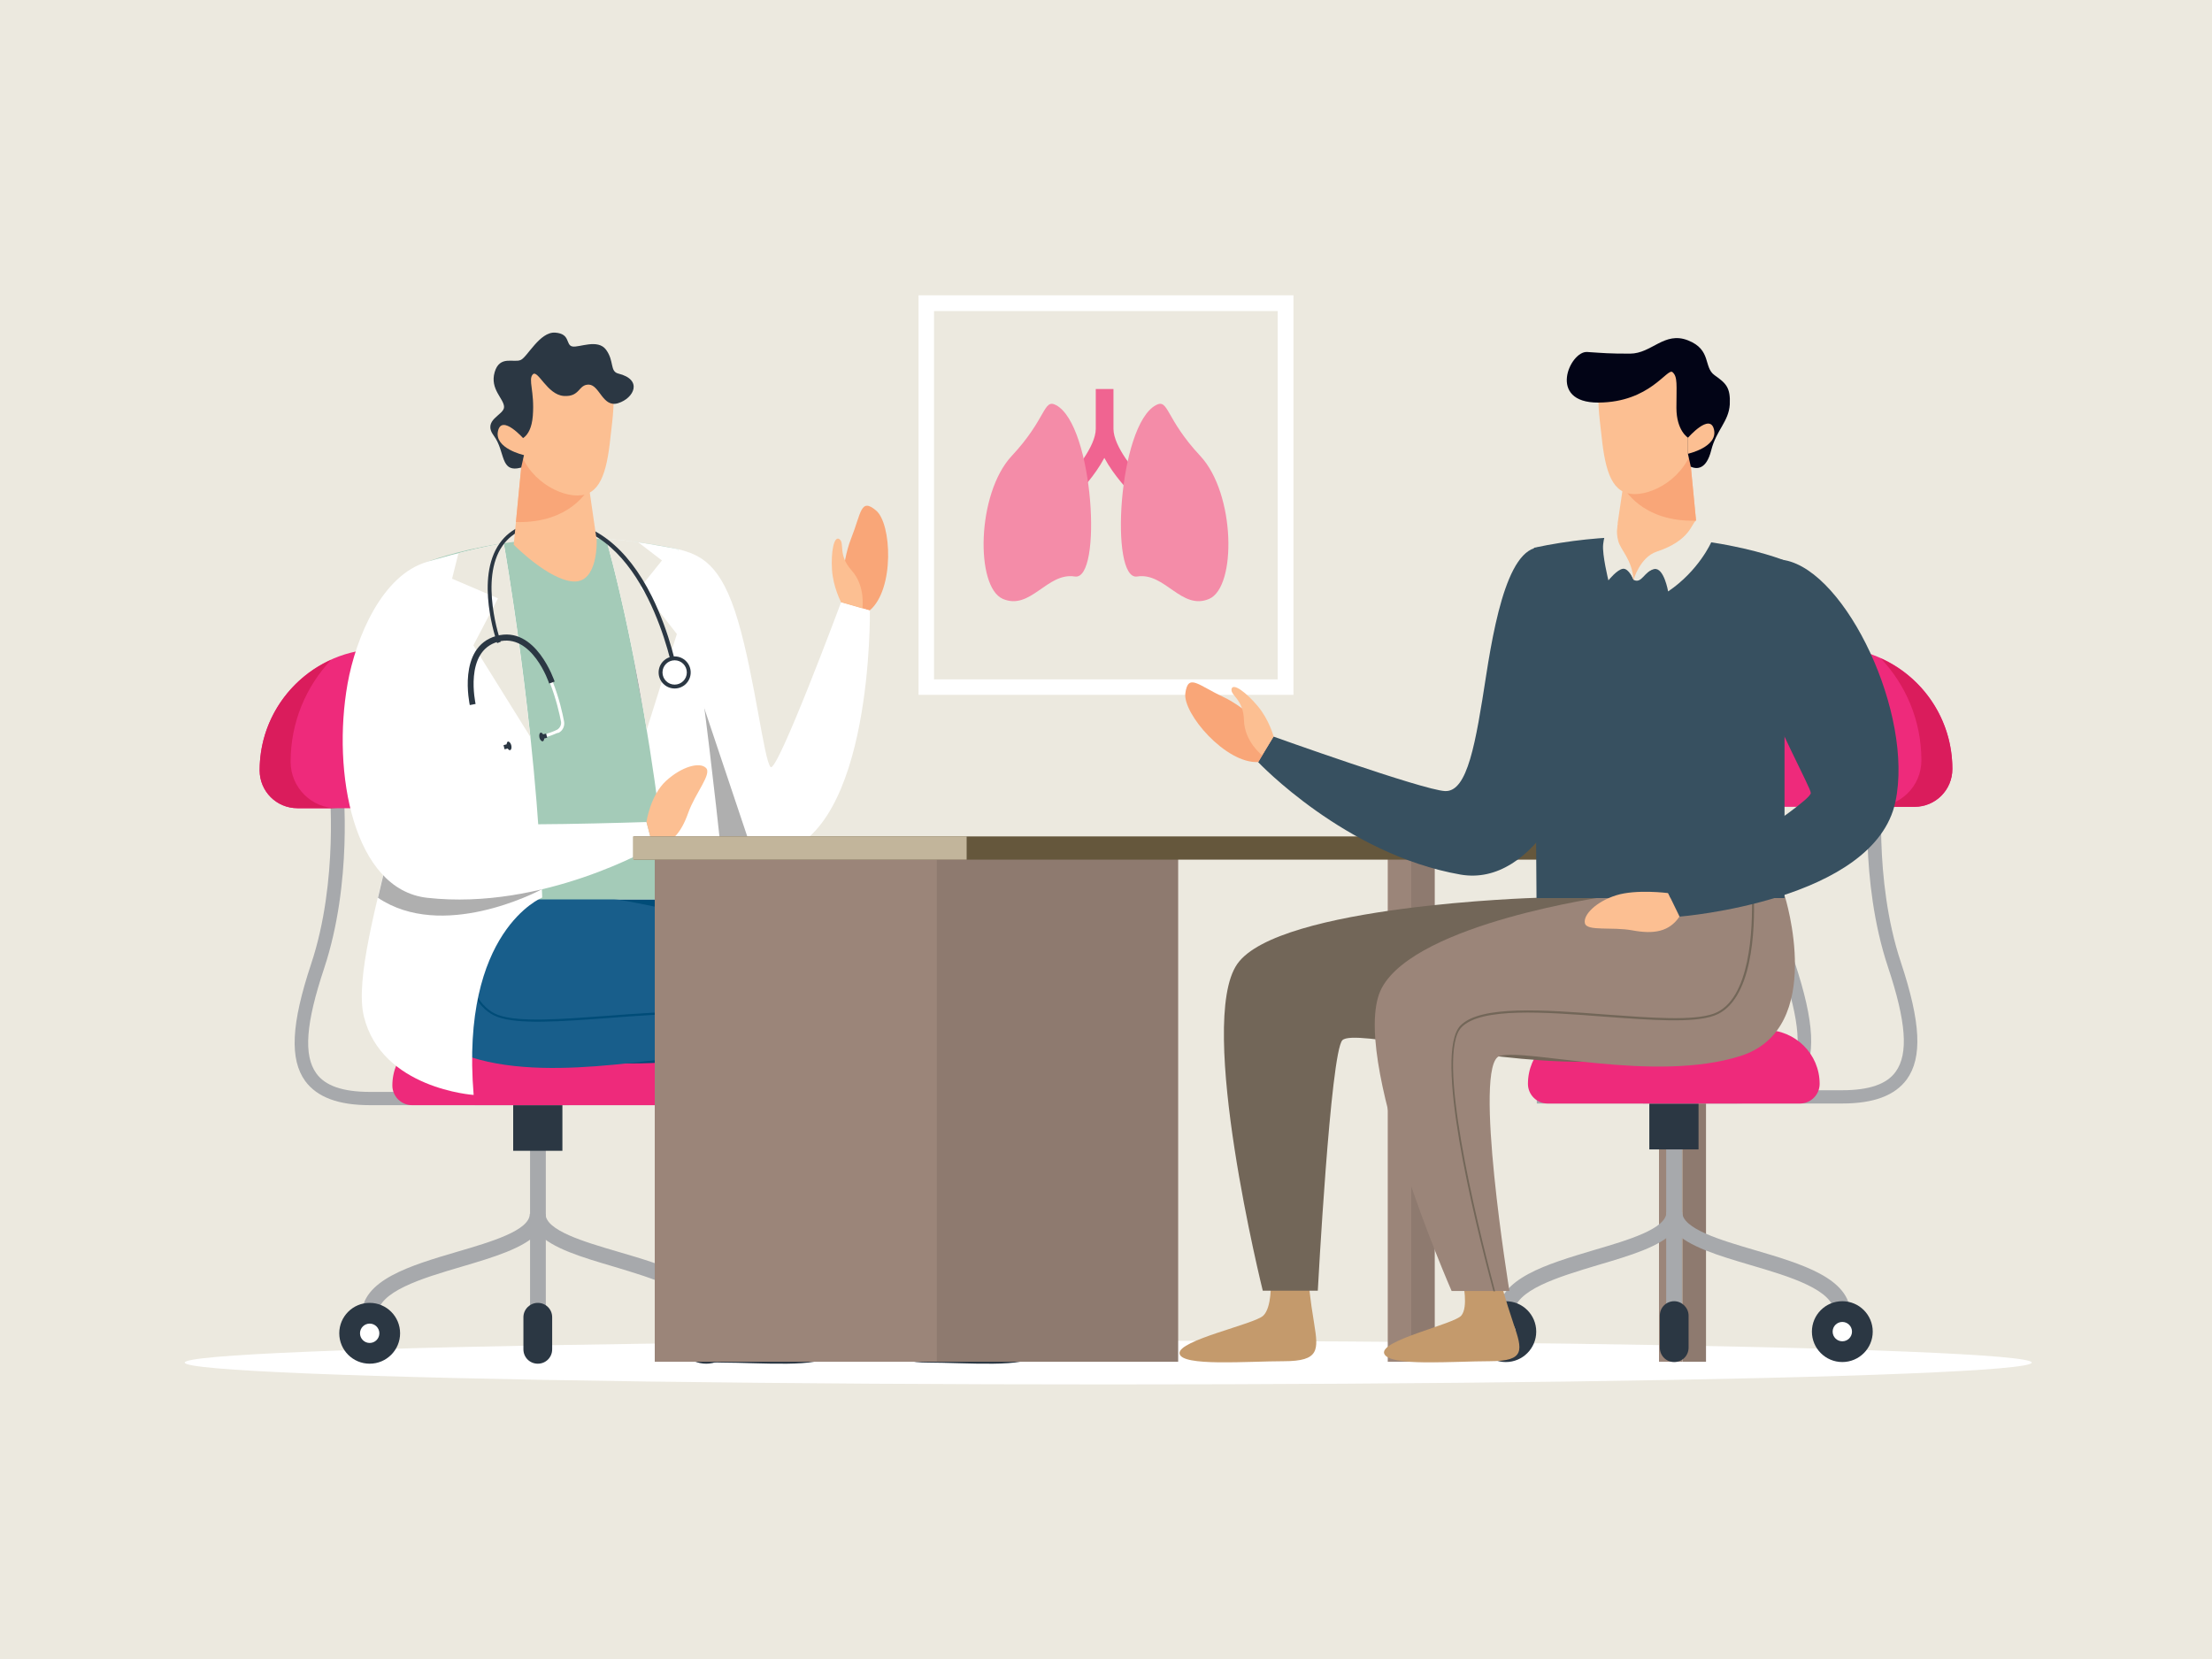 <svg xmlns="http://www.w3.org/2000/svg" xmlns:xlink="http://www.w3.org/1999/xlink" version="1.1" id="Layer_1" x="0px" y="0px" width="800px" height="600px" viewBox="0 0 800 600" enable-background="new 0 0 800 600" xml:space="preserve">
<g>
	<rect fill="#ece9df" width="800" height="600"/>
	<ellipse fill="#ffffff" cx="400.8" cy="492.8" rx="334" ry="7.9"/>
	<g>
		<g>
			<rect x="332.2" y="106.8" fill="#ffffff" width="135.6" height="144.5"/>
			<rect x="337.8" y="112.5" fill="#ece9df" width="124.3" height="133.2"/>
			<g>
				<path fill="#F06491" d="M413.8,174c-3.1-3.1-11.1-12.5-11.1-18.9v-14.4h-6.4v14.4c0,6.4-8,15.9-11.1,18.9l4.5,4.5      c0.9-0.9,6.2-6.3,9.7-12.9c3.5,6.5,8.9,12,9.7,12.9L413.8,174z"/>
				<path fill="#F48CA8" d="M381.9,146.5c-4.6-2.4-3.3,4.8-16,18.4c-12.7,13.6-13.2,47.4-3.2,51.7s16-9.7,26-8.1      C398.8,210.2,395.6,153.7,381.9,146.5z"/>
				<path fill="#F48CA8" d="M418.1,146.5c4.6-2.4,3.3,4.8,16,18.4c12.7,13.6,13.2,47.4,3.2,51.7s-16-9.7-26-8.1      C401.2,210.2,404.4,153.7,418.1,146.5z"/>
			</g>
		</g>
		<g>
			<g>
				<g>
					<g>
						<g>
							<path fill="#A7A9AC" d="M258.2,475.8h-5.7c0-8.6-16.2-13.4-30.5-17.7c-11.5-3.4-22.4-6.6-27.5-12.2c-5,5.5-16,8.8-27.5,12.2         c-14.3,4.2-30.5,9-30.5,17.7h-5.7c0-12.9,17.6-18.1,34.6-23.1c12.3-3.6,26.2-7.7,26.2-13.7h5.7c0,6,13.9,10.1,26.2,13.7         C240.6,457.7,258.2,462.9,258.2,475.8z"/>
						</g>
						<g>
							<rect x="191.7" y="412" fill="#A7A9AC" width="5.7" height="70.2"/>
						</g>
						<rect x="185.6" y="396.2" fill="#2B3743" width="17.8" height="20"/>
					</g>
					<g>
						<g>
							<path fill="#A7A9AC" d="M205.8,399.7h-72c-11.5,0-19.1-2.9-23.4-8.7c-5.7-7.9-5.1-20.6,2.1-42.3c10.1-30.3,6.6-64.6,6.6-64.9         l4.9-0.5c0.2,1.4,3.6,35.7-6.8,67c-6.6,19.8-7.5,31.4-2.8,37.9c3.2,4.5,9.6,6.7,19.4,6.7h72V399.7z"/>
						</g>
						<g>
							<path fill="#A7A9AC" d="M244.2,399.7h-72c-11.5,0-19.1-2.9-23.4-8.7c-5.7-7.9-5.1-20.6,2.1-42.3c10.1-30.3,6.6-64.6,6.6-64.9         l4.9-0.5c0.2,1.4,3.6,35.7-6.8,67c-6.6,19.8-7.5,31.4-2.8,37.9c3.2,4.5,9.6,6.7,19.4,6.7h72V399.7z"/>
						</g>
					</g>
					<path fill="#EE2A7B" d="M93.9,278.6L93.9,278.6c0,7.6,6.1,13.7,13.7,13.7h64.1c7.6,0,13.7-6.1,13.7-13.7v0       c0-24.2-19.6-43.9-43.9-43.9h-3.8C113.5,234.7,93.9,254.4,93.9,278.6z"/>
					<path fill="#DA1C5C" d="M105.1,275.5L105.1,275.5c0-14.3,5.6-27.3,14.7-36.9c-15.3,6.9-25.9,22.2-25.9,40l0,0       c0,7.6,6.1,13.7,13.7,13.7H122C112.7,292.4,105.1,284.8,105.1,275.5z"/>
					<path fill="#EE2A7B" d="M141.9,392.6L141.9,392.6c0,3.9,3.2,7.1,7.1,7.1h91.3c3.9,0,7.1-3.2,7.1-7.1v0       c0-10.8-8.7-19.5-19.5-19.5h-66.4C150.7,373,141.9,381.8,141.9,392.6z"/>
					<g>
						<circle fill="#2B3743" cx="133.7" cy="482.2" r="11"/>
						<circle fill="#ffffff" cx="133.7" cy="482.2" r="3.5"/>
					</g>
					<g>
						<circle fill="#2B3743" cx="255.4" cy="482.2" r="11"/>
						<circle fill="#ffffff" cx="255.4" cy="482.2" r="3.5"/>
					</g>
					<path fill="#2B3743" d="M189.3,476.4V488c0,2.9,2.3,5.2,5.2,5.2h0c2.9,0,5.2-2.3,5.2-5.2v-11.6c0-2.9-2.3-5.2-5.2-5.2h0       C191.7,471.2,189.3,473.5,189.3,476.4z"/>
				</g>
				<g>
					<path fill="#2B3743" d="M257.2,464.2c0,0-1.4,5.6-4.6,15.1c-3.2,9.4-4.4,13.5,8.6,13.5s36.7,2,38.2-2.8s-25.3-10.6-27.9-13.7       c-2.6-3-0.6-12-0.6-12H257.2z"/>
					<path fill="#2B3743" d="M326.7,464.2c0,0-0.4,5.6-2,15.1c-1.5,9.4-2,13.5,11,13.5c13.1,0,37.1,2,37.7-2.8       c0.6-4.8-27.2-10.6-30.3-13.7c-3.1-3-2.7-12-2.7-12H326.7z"/>
					<path fill="#004C78" d="M244.2,325.3c0,0,93.4,2.7,108.3,23.9c14.9,21.2-9.2,118.2-9.2,118.2h-19.9c0,0-4.6-86.4-8.9-90.6       c-4.2-4.2-49.3,7.8-86,7.8s-36-59.3-36-59.3H244.2z"/>
					<path fill="#185e8b" d="M154.5,324.6c0,0-15.1,47.9,16,57.8s77.2-2.8,87.1,0c9.9,2.8-3.5,85-3.5,85H275       c0,0,37.9-86.4,25.2-109.8c-12.7-23.4-81.4-33-81.4-33H154.5z"/>
					<path fill="#004C78" d="M259.9,467.4c7.3-27.1,21.6-86,11.9-96c-7.2-7.4-30.2-5.7-52.3-4c-16.4,1.2-31.8,2.4-39.3-0.3       c-13.4-4.9-14.1-31.1-13.8-42.5h-0.7c-0.4,11.6,0.3,38.1,14.3,43.2c7.6,2.8,23.1,1.6,39.6,0.4c22-1.7,44.7-3.4,51.8,3.8       c9.4,9.6-5,68.6-12.1,95.5H259.9z"/>
					<path fill="#F9A678" d="M304.2,217.8c0,0-0.1-13.7,3.6-23c3.7-9.3,3.4-14.9,9-10.2c5.7,4.6,6.8,28.6-2.3,36.2L304.2,217.8z"/>
					<path fill="#ffffff" d="M245.2,198.6c8.2,2.1,15.6,5.2,21.7,25.9s9.4,50.5,11.8,52.9c2.4,2.4,25.5-59.6,25.5-59.6l10.4,3       c0,0,1.2,80.3-33.5,88c-25.5,5.7-41.1-23.5-48.6-53.7C224.9,225,228,194.2,245.2,198.6z"/>
					<path fill="#A4CBB8" d="M245.2,198.6c-51.9-11.1-90.6,4.6-90.6,4.6l4.7,122.1h85L245.2,198.6z"/>
					<path fill="#ffffff" d="M182.2,196.5c0,0,11.8,66.5,13.9,128.1c0,0-29.7,12-24.8,71.4c0,0-33.3-2.2-39.7-28.4       c-6.4-26.2,30.2-107.8,22.9-164.4C154.5,203.2,168.3,198.9,182.2,196.5z"/>
					<path fill="#afafaf" d="M196,321.5l-51.1-22.1c0,0-0.8,0-2.1,0.1c-2.1,8.8-4.3,17.3-6.1,25.2c23.2,15.6,57.1-1.9,59.3-3.1       C196,321.6,196,321.5,196,321.5z"/>
					<path fill="#ffffff" d="M154.5,203.2c16.8-4.8,14.6,25.1,11.3,49.7s-5.4,42.5,2.5,44.4s65.5,0,65.5,0l2.4,9       c0,0-39.7,23.1-81.7,18.4c-26.7-3-34.5-45.3-28.8-77.4C128.7,230.5,138.2,207.9,154.5,203.2z"/>
					<path fill="#afafaf" d="M229.4,239.2c0.7,5.2,1.7,10.6,3,16c6.7,26.7,19.7,52.6,40.2,54.3l-18-53.7L229.4,239.2z"/>
					<path fill="#ffffff" d="M219.2,195c0,0,14.6,49,22.7,129.6c0,0,12.7,1,20.8,1.6c0,0-10.4-104.3-17.5-127.6       C245.2,198.6,227.3,195,219.2,195z"/>
					<path fill="#FCBF92" d="M233.8,297.2c0,0,1.4-9.6,7.1-14.8c5.7-5.2,12.1-6.9,14.4-4.7c2.3,2.2-3.8,9-6.4,16.3       c-2.6,7.3-6.2,11.7-12.8,12.2L233.8,297.2z"/>
					<path fill="#FCBF92" d="M304.2,217.8c0,0-2.9-5.4-3.3-11.8c-0.4-6.4,0.7-12.4,2.7-11s-0.7,5.6,4.4,11.3s3.9,13.7,3.9,13.7       L304.2,217.8z"/>
					<path fill="#ece9df" d="M163.5,209.3l16.6,7.1l-8.9,17l20.6,33.1c-4.2-39.2-9.6-70-9.6-70c-5.8,1-11.6,2.3-16.4,3.6       L163.5,209.3z"/>
					<path fill="#ece9df" d="M231.6,212.4l7.8-9.7l-8.6-6.6c-4.3-0.6-8.6-1.1-11.6-1.1c0,0,7.5,25.1,14.7,68.9l0,0l10.9-34.6       L231.6,212.4z"/>
					<g>
						<g>
							<g>
								<path fill="#ffffff" d="M201.3,265.2c-1.1,0.5-2.6,1.1-4.3,1.5l-0.3-1c2-0.6,3.6-1.2,4.8-1.8c1-0.6,1.6-1.8,1.4-2.9          c-1-5.2-5-22.6-13.9-28.2c-2.8-1.7-5.9-2.1-9.1-1.2c-3.3,0.9-5.7,2.8-7.2,5.8c-4.8,9.3,0.8,26.3,2.6,31.3          c0.4,1.1,1.5,1.8,2.6,1.8c1.4,0,3.3-0.4,5.5-1l0.3,1c-2.3,0.6-4.2,1-5.8,1c-1.6,0-3.1-1-3.6-2.5c-1.9-5.1-7.5-22.4-2.5-32.1          c1.6-3.2,4.3-5.3,7.8-6.3c3.6-1,6.9-0.5,10,1.4c9.3,5.8,13.4,23.5,14.4,28.9c0.3,1.6-0.4,3.3-1.9,4.1          C201.9,265,201.6,265.1,201.3,265.2z"/>
							</g>
							<path fill="#2B3743" d="M172,254.6c0-0.2-4.3-19.1,8.1-22.5c12.3-3.4,18.5,14.9,18.5,15.1l2-0.7c-0.1-0.2-6.8-20.5-21.1-16.5         c-14.3,4-9.6,24.8-9.6,25L172,254.6z"/>
							<g>
								<path fill="#2B3743" d="M195.5,265c-0.4,0.1-0.6,0.9-0.4,1.8c0.2,0.8,0.8,1.4,1.2,1.3c0.3-0.1,0.5-0.5,0.5-1l1.1-0.3          l-0.4-1.5l-1.1,0.3C196.2,265.1,195.8,264.9,195.5,265z"/>
								<path fill="#2B3743" d="M183.7,268.2c0.4-0.1,1,0.5,1.2,1.3c0.2,0.8,0.1,1.6-0.4,1.8c-0.3,0.1-0.6-0.2-0.9-0.6l-1.1,0.3          l-0.4-1.5l1.1-0.3C183.3,268.7,183.4,268.3,183.7,268.2z"/>
							</g>
						</g>
						<g>
							<path fill="#2B3743" d="M243.5,243.3c-0.1-0.5-10-53.7-43.7-53.7c-8.4,0-14.4,2.6-18,7.7c-8.6,12.1-0.8,34.6-0.7,34.8         l-1.3,0.5c-0.3-1-8.1-23.4,0.9-36.1c3.9-5.5,10.3-8.3,19.2-8.3c14.5,0,26.9,9.5,35.9,27.6c6.7,13.5,9.2,27.2,9.2,27.3         L243.5,243.3z"/>
						</g>
						<g>
							<circle fill="#2B3743" cx="244" cy="243.2" r="5.8"/>
							<circle fill="#ffffff" cx="244" cy="243.2" r="4.4"/>
						</g>
					</g>
					<path fill="#FCBF92" d="M189.5,158.8l-3.7,38.2c0,0,12.6,12.8,21.6,13.3s8.4-14.9,8.4-14.9l-4.1-28.3L189.5,158.8z"/>
					<path fill="#F9A678" d="M189.5,158.8l-2.9,30c20,0.6,26.4-12.3,26.4-12.3l0,0l-1.4-9.4L189.5,158.8z"/>
					<path fill="#FCBF92" d="M203.9,128.3c-21.7,0-18.4,16-17,29.7c1.4,13.7,13.9,21.2,21.9,21.2c8,0,10.6-7.6,12-21.2       C222.3,144.4,225.6,128.3,203.9,128.3z"/>
					<path fill="#2B3743" d="M187,159.2c0,0,5,0.1,5.7-8.8c0.7-8.9-1.8-13.1,0-15c1.8-1.9,5.2,7.4,11.2,7.8s5.2-4.2,9.1-4.1       c3.9,0.2,5,8.5,10.6,6.7c5.7-1.8,9-8.5,0-10.7c-3.1-0.8-1.4-4.5-4.4-8.6c-3-4.1-9.8-0.7-12.2-1.2c-2.5-0.5-0.6-4.6-6.2-5       c-5.6-0.4-10.1,8.9-12.5,9.9c-2.5,1.1-7.6-1.8-9.4,4.4c-1.8,6.2,3.4,9.6,3.4,12.6c0,3-8,4.6-3.7,10.4s2.1,13.6,9.9,11.5l1-4.5       L187,159.2z"/>
					<path fill="#FCBF92" d="M189.5,158.8c0,0-8-9.2-9.4-2.9c-1.4,6.3,9.4,8.7,9.4,8.7V158.8z"/>
				</g>
			</g>
			<rect x="236.8" y="306.7" fill="#9B8579" width="104.8" height="185.8"/>
			<g>
				<g>
					<g>
						<rect x="510.4" y="306.7" fill="#8e7a6f" width="8.5" height="185.8"/>
						<rect x="501.9" y="306.7" fill="#9B8579" width="8.5" height="185.8"/>
					</g>
					<g>
						<rect x="608.5" y="306.7" fill="#8e7a6f" width="8.5" height="185.8"/>
						<rect x="600" y="306.7" fill="#9B8579" width="8.5" height="185.8"/>
					</g>
				</g>
				<rect x="338.8" y="306.7" fill="#8e7a6f" width="87.3" height="185.8"/>
				<rect x="229.2" y="302.5" fill="#65573c" width="394.9" height="8.4"/>
			</g>
			<rect x="228.9" y="302.5" fill="#C2B59B" width="120.7" height="8.4"/>
			<g>
				<g>
					<g>
						<g>
							<path fill="#A7A9AC" d="M541.8,475.2h5.7c0-8.6,16.2-13.4,30.5-17.7c11.5-3.4,22.4-6.6,27.5-12.2c5,5.5,16,8.8,27.5,12.2         c14.3,4.2,30.5,9,30.5,17.7h5.7c0-12.9-17.6-18.1-34.6-23.1c-12.3-3.6-26.2-7.7-26.2-13.7h-5.7c0,6-13.9,10.1-26.2,13.7         C559.4,457.2,541.8,462.4,541.8,475.2z"/>
						</g>
						<g>
							<rect x="602.6" y="411.4" fill="#A7A9AC" width="5.7" height="70.2"/>
						</g>
						<rect x="596.5" y="395.7" fill="#2B3743" width="17.8" height="20"/>
					</g>
					<g>
						<g>
							<path fill="#A7A9AC" d="M594.2,399.1h72c11.5,0,19.1-2.9,23.4-8.7c5.7-7.9,5.1-20.6-2.1-42.3c-10.1-30.3-6.6-64.6-6.6-64.9         l-4.9-0.5c-0.2,1.4-3.6,35.7,6.8,67c6.6,19.8,7.5,31.4,2.8,37.9c-3.2,4.5-9.6,6.7-19.4,6.7h-72V399.1z"/>
						</g>
						<g>
							<path fill="#A7A9AC" d="M555.8,399.1h72c11.5,0,19.1-2.9,23.4-8.7c5.7-7.9,5.1-20.6-2.1-42.3c-10.1-30.3-6.6-64.6-6.6-64.9         l-4.9-0.5c-0.2,1.4-3.6,35.7,6.8,67c6.6,19.8,7.5,31.4,2.8,37.9c-3.2,4.5-9.6,6.7-19.4,6.7h-72V399.1z"/>
						</g>
					</g>
					<path fill="#EE2A7B" d="M706.1,278.1L706.1,278.1c0,7.6-6.1,13.7-13.7,13.7h-64.1c-7.6,0-13.7-6.1-13.7-13.7v0       c0-24.2,19.6-43.9,43.9-43.9h3.8C686.5,234.2,706.1,253.8,706.1,278.1z"/>
					<path fill="#DA1C5C" d="M694.9,275L694.9,275c0-14.3-5.6-27.3-14.7-36.9c15.3,6.9,25.9,22.2,25.9,40l0,0       c0,7.6-6.1,13.7-13.7,13.7H678C687.3,291.8,694.9,284.3,694.9,275z"/>
					<path fill="#EE2A7B" d="M658.1,392L658.1,392c0,3.9-3.2,7.1-7.1,7.1h-91.3c-3.9,0-7.1-3.2-7.1-7.1v0c0-10.8,8.7-19.5,19.5-19.5       h66.4C649.3,372.5,658.1,381.2,658.1,392z"/>
					<g>
						<circle fill="#2B3743" cx="666.3" cy="481.6" r="11"/>
						<circle fill="#ffffff" cx="666.3" cy="481.6" r="3.5"/>
					</g>
					<g>
						<circle fill="#2B3743" cx="544.6" cy="481.6" r="11"/>
						<circle fill="#ffffff" cx="544.6" cy="481.6" r="3.5"/>
					</g>
					<path fill="#2B3743" d="M610.7,475.8v11.6c0,2.9-2.3,5.2-5.2,5.2l0,0c-2.9,0-5.2-2.3-5.2-5.2v-11.6c0-2.9,2.3-5.2,5.2-5.2l0,0       C608.3,470.6,610.7,473,610.7,475.8z"/>
				</g>
				<path fill="#C49A6C" d="M542.8,463.7c0,0,1.4,5.6,4.6,15.1c3.2,9.4,4.4,13.5-8.6,13.5c-13.1,0-36.7,2-38.2-2.8      s25.3-10.6,27.9-13.7s0.6-12,0.6-12H542.8z"/>
				<path fill="#C49A6C" d="M473.3,463.7c0,0,0.4,5.6,2,15.1c1.5,9.4,2,13.5-11,13.5c-13.1,0-37.1,2-37.7-2.8      c-0.6-4.8,27.2-10.6,30.3-13.7c3.1-3,2.7-12,2.7-12H473.3z"/>
				<path fill="#726658" d="M555.8,324.7c0,0-93.4,2.7-108.3,23.9c-14.9,21.2,9.2,118.2,9.2,118.2h19.9c0,0,4.6-86.4,8.9-90.6      c4.2-4.2,49.3,7.8,86,7.8c36.7,0,36-59.3,36-59.3H555.8z"/>
				<path fill="#9B8579" d="M645.5,324.1c0,0,15.1,47.9-16,57.8s-77.2-2.8-87.1,0s3.5,85,3.5,85H525c0,0-37.9-86.4-25.2-109.7      c12.7-23.4,81.4-33,81.4-33H645.5z"/>
				<path fill="#726658" d="M540.1,466.9c-7.3-27.1-21.6-86-11.9-96c7.2-7.4,30.2-5.7,52.3-4c16.4,1.2,31.8,2.4,39.3-0.3      c13.4-4.9,14.1-31.1,13.8-42.5h0.7c0.4,11.6-0.3,38.1-14.3,43.2c-7.6,2.8-23.1,1.6-39.6,0.4c-22-1.7-44.7-3.4-51.8,3.8      c-9.4,9.6,5,68.6,12.1,95.5H540.1z"/>
				<path fill="#375060" d="M554.8,198.1c51.9-11.1,90.6,4.6,90.6,4.6v122.1h-89.7L554.8,198.1z"/>
				<polygon fill="#FCBF92" points="610.5,158.3 614.2,196.5 590.8,209.7 584.2,194.9 588.4,166.6     "/>
				<path fill="#F9A678" d="M610.5,158.3l2.9,30c-20,0.6-26.4-12.3-26.4-12.3l0,0l1.4-9.4L610.5,158.3z"/>
				<path fill="#FCBF92" d="M596.1,127.8c21.7,0,18.4,16,17,29.7c-1.4,13.7-13.9,21.2-21.9,21.2s-10.6-7.6-12-21.2      C577.7,143.8,574.4,127.8,596.1,127.8z"/>
				<path fill="#375060" d="M562.4,199.7c-14.8-9.3-21.1,20-24.9,44.5s-6.7,42.3-14.9,41.9c-8.1-0.4-62-19.7-62-19.7l-5.6,9.2      c0,0,31.5,33.4,73.2,40.7c26.5,4.6,45.8-33.8,49.4-66.2C579.5,233.2,576.7,208.8,562.4,199.7z"/>
				<path fill="#020416" d="M610.5,158.3c0,0-4.2-2.5-4.2-10.8c0-8.3,0.5-11.2-1.4-12.9s-8.1,10.9-26.8,11      c-18.7,0.1-10.3-18.7-4.1-18.3c6.2,0.4,7.6,0.6,15.5,0.6c7.9,0,12.4-8.2,21-4.8s5.5,9.7,9.6,12.6s5.8,4.4,5.5,10.6      c-0.4,6.2-4.9,9.3-6.7,16.5c-1.8,7.2-5.3,6.9-7.4,6l-1-4.5V158.3z"/>
				<path fill="#FCBF92" d="M603.3,323c0,0-11.5-1.5-18.8,0.8s-12,7.1-11.3,10.1c0.7,3,9.7,1.2,17.3,2.6c7.6,1.4,13.2,0.5,16.9-5      L603.3,323z"/>
				<path fill="#FCBF92" d="M610.5,158.3c0,0,8-9.2,9.4-2.9c1.4,6.3-9.4,8.7-9.4,8.7V158.3z"/>
				<path fill="#375060" d="M645.5,202.6c22.3,4.2,46.7,55.8,40,87.4c-7.6,35.9-78,41.5-78,41.5l-4.2-8.6c0,0,51.5-32.3,51.6-36.1      C655,283.1,603.4,194.7,645.5,202.6z"/>
				<path fill="#F9A678" d="M460.6,266.3c0,0-9.3-10.1-18.3-14.3s-12.6-8.6-13.6-1.3c-1,7.3,14.6,25.6,26.4,24.9L460.6,266.3z"/>
				<path fill="#FCBF92" d="M460.6,266.3c0,0-1.6-6-5.7-10.9c-4.1-4.9-9-8.6-9.5-6.2c-0.4,2.4,4.3,3.6,4.5,11.3      c0.2,7.7,6.5,12.6,6.5,12.6L460.6,266.3z"/>
				<path fill="#ece9df" d="M590.8,209.7c0,0,2.3-8.2,8.4-10.2c12.3-4.1,12.5-10.3,14.2-11.2c3.6-1.9,5.5,7.8,5.5,7.8      s-4.5,10.3-15.6,17.8c0,0-1.5-8.7-5-8.1C594.7,206.5,593.8,211.3,590.8,209.7z"/>
				<path fill="#ece9df" d="M590.8,209.7c0,0-1.7-4.2-3.8-4c-2.1,0.2-5.3,4.2-5.3,4.2s-2.3-9.3-1.9-13c0.4-3.7,1.9-8.3,5.3-7.5      c0,0-0.8,2.9,0.2,6.4C586.3,199.2,590.2,202.3,590.8,209.7z"/>
			</g>
		</g>
	</g>
</g>
</svg>